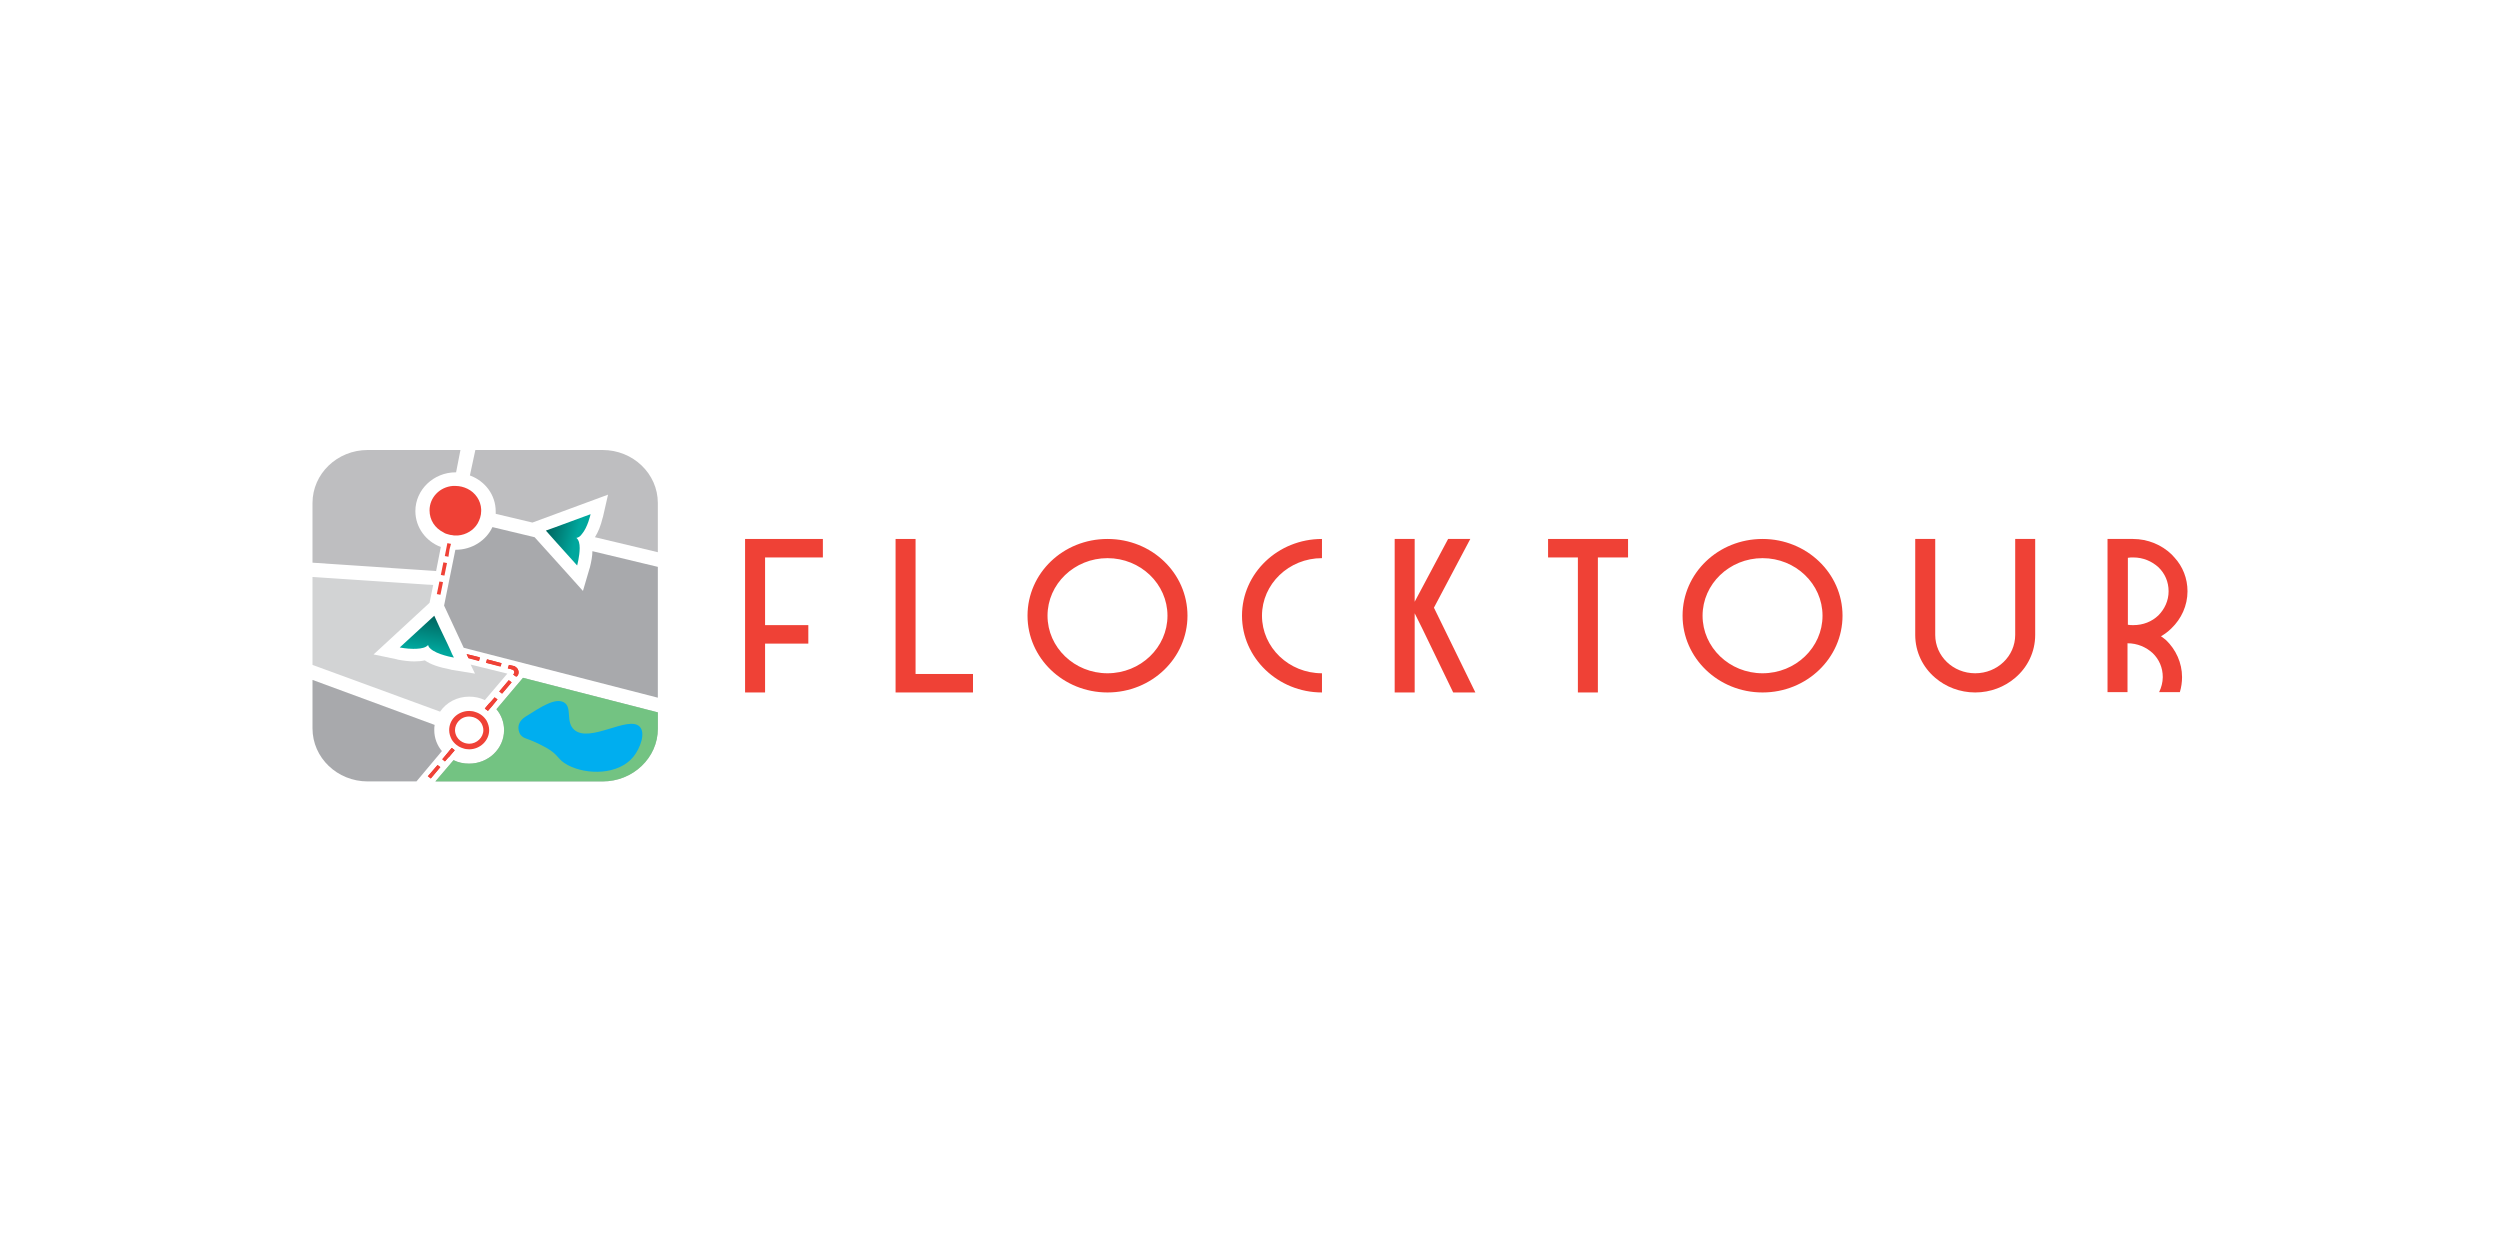 <svg xmlns="http://www.w3.org/2000/svg" width="200" height="100" viewBox="0 0 200 100" fill="none">
  <path d="M38.319 52.857L37.476 52.634L37.331 52.327L38.377 52.578L38.319 52.857Z" fill="#EF4136"/>
  <path d="M38.959 52.746L40.122 53.053L40.064 53.304L38.901 53.025L38.959 52.746Z" fill="#EF4136"/>
  <path d="M41.489 53.778C41.489 53.889 41.46 54.001 41.373 54.085L41.169 54.029L41.082 53.973L41.111 53.917C41.14 53.862 41.169 53.834 41.169 53.778C41.169 53.694 41.111 53.583 40.994 53.555L40.878 53.527L40.645 53.471L40.733 53.192L41.082 53.276C41.082 53.276 41.082 53.276 41.111 53.276C41.314 53.359 41.489 53.555 41.489 53.778Z" fill="#EF4136"/>
  <path d="M35.004 61.202L35.207 61.369L34.451 62.29L34.219 62.095L35.004 61.202Z" fill="#EF4136"/>
  <path d="M36.138 59.834L36.371 60.029L35.876 60.588L35.586 60.922L35.382 60.755L35.673 60.392L36.138 59.834Z" fill="#EF4136"/>
  <path d="M39.569 55.787L39.802 55.955L39.395 56.429L39.017 56.848L38.784 56.68L39.162 56.234L39.569 55.787Z" fill="#EF4136"/>
  <path d="M40.7 54.41L39.932 55.321L40.158 55.497L40.926 54.585L40.7 54.41Z" fill="#EF4136"/>
  <path d="M41.489 53.778C41.489 53.889 41.46 54.001 41.373 54.085C41.373 54.085 41.373 54.085 41.373 54.113L41.314 54.141L41.169 54.029L41.082 53.973L41.111 53.917C41.14 53.862 41.169 53.834 41.169 53.778C41.169 53.694 41.111 53.583 40.995 53.555L40.878 53.527L41.082 53.276C41.314 53.359 41.489 53.555 41.489 53.778Z" fill="#EF4136"/>
  <path d="M38.494 40.884C38.494 41.247 38.377 41.582 38.203 41.889C37.883 42.419 37.301 42.782 36.633 42.838C36.574 42.838 36.487 42.838 36.429 42.838C36.342 42.838 36.254 42.838 36.167 42.81C36.08 42.81 35.964 42.782 35.876 42.754C35.731 42.726 35.586 42.67 35.469 42.587C34.8 42.252 34.364 41.61 34.364 40.828C34.364 39.796 35.178 38.958 36.225 38.875C36.283 38.875 36.371 38.875 36.429 38.875C36.778 38.875 37.098 38.958 37.389 39.098C38.028 39.405 38.465 40.047 38.494 40.745C38.494 40.828 38.494 40.856 38.494 40.884Z" fill="#EF4136"/>
  <path d="M36.37 60.03L35.905 60.588C35.818 60.532 35.76 60.476 35.673 60.42L36.138 59.862L36.37 60.03Z" fill="#EF4136"/>
  <path d="M39.017 56.848L38.785 56.681L39.163 56.234C39.25 56.29 39.308 56.346 39.395 56.402L39.017 56.848Z" fill="#EF4136"/>
  <path d="M36.079 43.508L35.963 43.954L35.876 44.54L35.585 44.484L35.701 43.898L35.789 43.452L36.079 43.508Z" fill="#EF4136"/>
  <path d="M35.44 46.577L35.236 47.582L35.091 47.554L34.946 47.526L35.091 46.829L35.149 46.522L35.353 46.55L35.44 46.577Z" fill="#EF4136"/>
  <path d="M35.76 45.043L35.556 46.047L35.382 46.019L35.266 45.991L35.324 45.712L35.469 44.987L35.76 45.043Z" fill="#EF4136"/>
  <path d="M37.331 52.327L37.476 52.662L38.319 52.885L38.407 52.606L37.331 52.327ZM38.959 52.746L38.872 53.025L40.035 53.332L40.122 53.053L38.959 52.746ZM41.082 53.276L40.704 53.192L40.617 53.471L40.849 53.527L40.966 53.555C41.082 53.583 41.14 53.695 41.14 53.778C41.14 53.834 41.111 53.89 41.082 53.918L41.053 53.974L41.14 54.029L41.285 54.141L41.315 54.085C41.315 54.085 41.315 54.085 41.315 54.057C41.402 53.974 41.431 53.862 41.431 53.75C41.489 53.555 41.315 53.36 41.082 53.276ZM40.704 54.42L39.948 55.313L40.18 55.481L40.937 54.588L40.704 54.42ZM39.57 55.788L39.192 56.262L38.814 56.709L39.046 56.876L39.424 56.43L39.802 55.955L39.57 55.788ZM36.138 59.834L35.673 60.393L35.382 60.728L35.615 60.895L35.906 60.56L36.371 60.002L36.138 59.834ZM35.004 61.202L34.248 62.095L34.481 62.263L35.237 61.37L35.004 61.202Z" fill="#EF4136"/>
  <path d="M52.627 56.988V58.3C52.627 60.616 50.649 62.514 48.207 62.514H34.829L36.283 60.811C36.661 61.007 37.098 61.09 37.534 61.09C39.075 61.09 40.326 59.89 40.326 58.411C40.326 57.769 40.093 57.183 39.715 56.737L41.838 54.225L52.627 56.988Z" fill="#BEBEC0"/>
  <path d="M35.353 60.086L33.317 62.514H29.42C26.977 62.514 25 60.616 25 58.271V54.392L34.771 57.992C34.742 58.132 34.742 58.271 34.742 58.411C34.742 59.053 34.975 59.639 35.353 60.086Z" fill="#A8A9AC"/>
  <path d="M40.587 53.89L38.784 56.011C38.406 55.815 37.97 55.732 37.534 55.732C36.545 55.732 35.702 56.206 35.207 56.932L25 53.192V46.159L34.655 46.801L34.364 48.224L31.282 51.071L29.886 52.355L31.747 52.745L31.834 52.773C32.299 52.857 32.736 52.913 33.143 52.913C33.463 52.913 33.753 52.885 33.986 52.829C34.451 53.164 35.149 53.387 36.022 53.555L36.109 53.583L37.999 53.89L37.65 53.164L40.587 53.89Z" fill="#D2D3D4"/>
  <path d="M52.627 45.349V55.815L37.098 51.824L35.527 48.447L36.429 43.982H36.458C37.767 43.982 38.901 43.228 39.395 42.168L42.769 42.977L45.386 45.88L46.636 47.275L47.16 45.489L47.189 45.405C47.305 44.931 47.392 44.484 47.392 44.094L52.627 45.349Z" fill="#A8A9AC"/>
  <path d="M52.627 40.242V44.177L47.596 42.977C47.858 42.559 48.061 42.056 48.207 41.442L48.236 41.358L48.643 39.572L42.594 41.805L39.657 41.107C39.657 41.051 39.657 40.968 39.657 40.912C39.657 39.6 38.813 38.484 37.592 38.037L38.028 36H48.207C50.649 36 52.627 37.898 52.627 40.242Z" fill="#BEBEC0"/>
  <path d="M36.836 36L36.487 37.786H36.458C34.684 37.786 33.23 39.182 33.23 40.884C33.23 42.196 34.073 43.312 35.266 43.759L34.888 45.684L25 45.015V40.242C25 37.898 26.977 36 29.42 36H36.836Z" fill="#BEBEC0"/>
  <path d="M47.247 41.135C47.247 41.135 47.014 42.196 46.549 42.726C46.433 42.894 46.287 43.005 46.113 43.033C46.316 43.2 46.375 43.508 46.375 43.843C46.375 44.484 46.171 45.238 46.171 45.238L44.514 43.396L43.67 42.447L44.368 42.196L47.247 41.135Z" fill="url(#paint0_linear_17_1707)"/>
  <path d="M36.313 52.606C36.313 52.606 34.946 52.383 34.422 51.88C34.364 51.824 34.306 51.769 34.277 51.685C34.277 51.657 34.248 51.629 34.248 51.601C34.219 51.629 34.219 51.629 34.19 51.657C34.161 51.685 34.102 51.713 34.073 51.741C33.812 51.88 33.434 51.908 33.056 51.908C32.532 51.908 31.98 51.797 31.98 51.797L34.015 49.926L34.742 49.257L35.149 50.15L35.789 51.489L36.022 51.992L36.167 52.327L36.313 52.606Z" fill="url(#paint1_linear_17_1707)"/>
  <path d="M114.715 48.615L117.623 43.117H115.849L113.872 46.829L113.174 48.14V45.433V43.117H111.574V55.397H113.174V51.517V49.061L113.813 50.345L116.256 55.397H118.03L114.715 48.615Z" fill="#EF4136"/>
  <path d="M73.245 53.918V43.117H71.646V53.918V55.397H73.245H77.84V53.918H73.245Z" fill="#EF4136"/>
  <path d="M65.83 44.596V43.117H61.206H59.606V44.596V50.01V51.489V55.397H61.206V51.489H64.666V50.01H61.206V44.596H65.83Z" fill="#EF4136"/>
  <path d="M88.6 43.117C85.052 43.117 82.202 45.852 82.202 49.257C82.202 52.634 85.052 55.397 88.6 55.397C92.148 55.397 94.998 52.634 94.998 49.257C94.998 45.852 92.148 43.117 88.6 43.117ZM88.6 53.862C85.954 53.862 83.802 51.797 83.802 49.257C83.802 46.717 85.954 44.652 88.6 44.652C91.246 44.652 93.398 46.717 93.398 49.257C93.398 51.797 91.246 53.862 88.6 53.862Z" fill="#EF4136"/>
  <path d="M105.758 44.652V43.117C102.239 43.117 99.36 45.852 99.36 49.257C99.36 52.634 102.239 55.397 105.758 55.397V53.862C103.111 53.862 100.959 51.797 100.959 49.257C100.959 46.717 103.111 44.652 105.758 44.652Z" fill="#EF4136"/>
  <path d="M130.244 43.117H123.846V44.596H126.231V55.397H127.83V44.596H130.244V43.117Z" fill="#EF4136"/>
  <path d="M141.004 43.117C137.456 43.117 134.606 45.852 134.606 49.257C134.606 52.634 137.456 55.397 141.004 55.397C144.552 55.397 147.402 52.634 147.402 49.257C147.402 45.852 144.523 43.117 141.004 43.117ZM141.004 53.862C138.358 53.862 136.206 51.797 136.206 49.257C136.206 46.717 138.358 44.652 141.004 44.652C143.65 44.652 145.802 46.717 145.802 49.257C145.802 51.797 143.65 53.862 141.004 53.862Z" fill="#EF4136"/>
  <path d="M172.877 50.903C173.168 50.736 173.429 50.541 173.662 50.317C173.691 50.289 173.691 50.289 173.72 50.261C174.505 49.508 175 48.447 175 47.303C175 46.27 174.622 45.322 173.953 44.596C173.866 44.512 173.807 44.428 173.72 44.345C172.935 43.591 171.83 43.117 170.638 43.117H170.201H168.602V43.591V44.596V45.433V49.173V50.01V50.289V50.987V51.462V51.936V55.369H170.201V51.462C170.987 51.462 171.685 51.769 172.208 52.243C172.731 52.745 173.022 53.415 173.022 54.169C173.022 54.587 172.906 55.006 172.731 55.369H174.389C174.505 54.978 174.564 54.587 174.564 54.169C174.564 53.025 174.069 51.964 173.284 51.21C173.168 51.127 173.022 50.987 172.877 50.903ZM170.23 44.624C170.376 44.596 170.521 44.596 170.667 44.596C171.452 44.596 172.15 44.903 172.673 45.377C173.197 45.88 173.488 46.55 173.488 47.303C173.488 48.057 173.168 48.727 172.673 49.229C172.15 49.731 171.452 50.01 170.667 50.01C170.521 50.01 170.376 50.01 170.23 49.982V44.624Z" fill="#EF4136"/>
  <path d="M161.216 43.117V47.359V50.792C161.216 52.494 159.791 53.862 158.017 53.862C156.243 53.862 154.818 52.494 154.818 50.792V47.359V43.117H153.218V50.792C153.218 52.159 153.829 53.387 154.818 54.225C155.661 54.95 156.795 55.397 158.017 55.397C159.238 55.397 160.372 54.95 161.216 54.225C162.204 53.387 162.815 52.159 162.815 50.792V43.117H161.216Z" fill="#EF4136"/>
  <path d="M38.93 57.657C38.726 57.322 38.406 57.071 38.028 56.96C37.883 56.904 37.708 56.876 37.534 56.876C37.069 56.876 36.632 57.071 36.342 57.378C36.08 57.657 35.934 58.02 35.934 58.411C35.934 58.69 36.022 58.941 36.138 59.164C36.342 59.499 36.661 59.751 37.039 59.862C37.185 59.918 37.359 59.946 37.534 59.946C38.406 59.946 39.133 59.248 39.133 58.411C39.133 58.132 39.046 57.881 38.93 57.657ZM37.534 59.499C37.418 59.499 37.301 59.471 37.185 59.444C36.923 59.36 36.691 59.192 36.545 58.941C36.458 58.774 36.4 58.606 36.4 58.411C36.4 58.132 36.516 57.881 36.691 57.685C36.894 57.462 37.185 57.322 37.534 57.322C37.65 57.322 37.767 57.35 37.883 57.378C38.145 57.462 38.377 57.629 38.523 57.881C38.61 58.048 38.668 58.215 38.668 58.411C38.668 58.997 38.145 59.499 37.534 59.499Z" fill="#EF4136"/>
  <path d="M52.627 56.988V58.3C52.627 60.616 50.649 62.514 48.207 62.514H34.829L36.283 60.811C36.661 61.007 37.098 61.09 37.534 61.09C39.075 61.09 40.326 59.89 40.326 58.411C40.326 57.769 40.093 57.183 39.715 56.737L41.838 54.225L52.627 56.988Z" fill="#73C382"/>
  <path d="M41.634 58.774C41.983 59.193 42.1 58.941 43.728 59.834C44.746 60.42 44.572 60.755 45.415 61.202C46.927 62.011 49.486 62.011 50.679 60.532C51.231 59.834 51.667 58.634 51.173 58.132C50.272 57.211 47.189 59.472 45.938 58.383C45.211 57.741 45.822 56.569 45.095 56.178C44.397 55.816 43.292 56.541 42.013 57.35C41.14 57.937 41.576 58.69 41.634 58.774Z" fill="#00AEEF"/>
  <defs>
    <linearGradient id="paint0_linear_17_1707" x1="46.093" y1="43.033" x2="43.671" y2="42.4" gradientUnits="userSpaceOnUse">
      <stop stop-color="#00A79D"/>
      <stop offset="1" stop-color="#00635D"/>
    </linearGradient>
    <linearGradient id="paint1_linear_17_1707" x1="34.189" y1="52.011" x2="34.646" y2="49.231" gradientUnits="userSpaceOnUse">
      <stop stop-color="#00A79D"/>
      <stop offset="1" stop-color="#00635D"/>
    </linearGradient>
  </defs>
</svg>